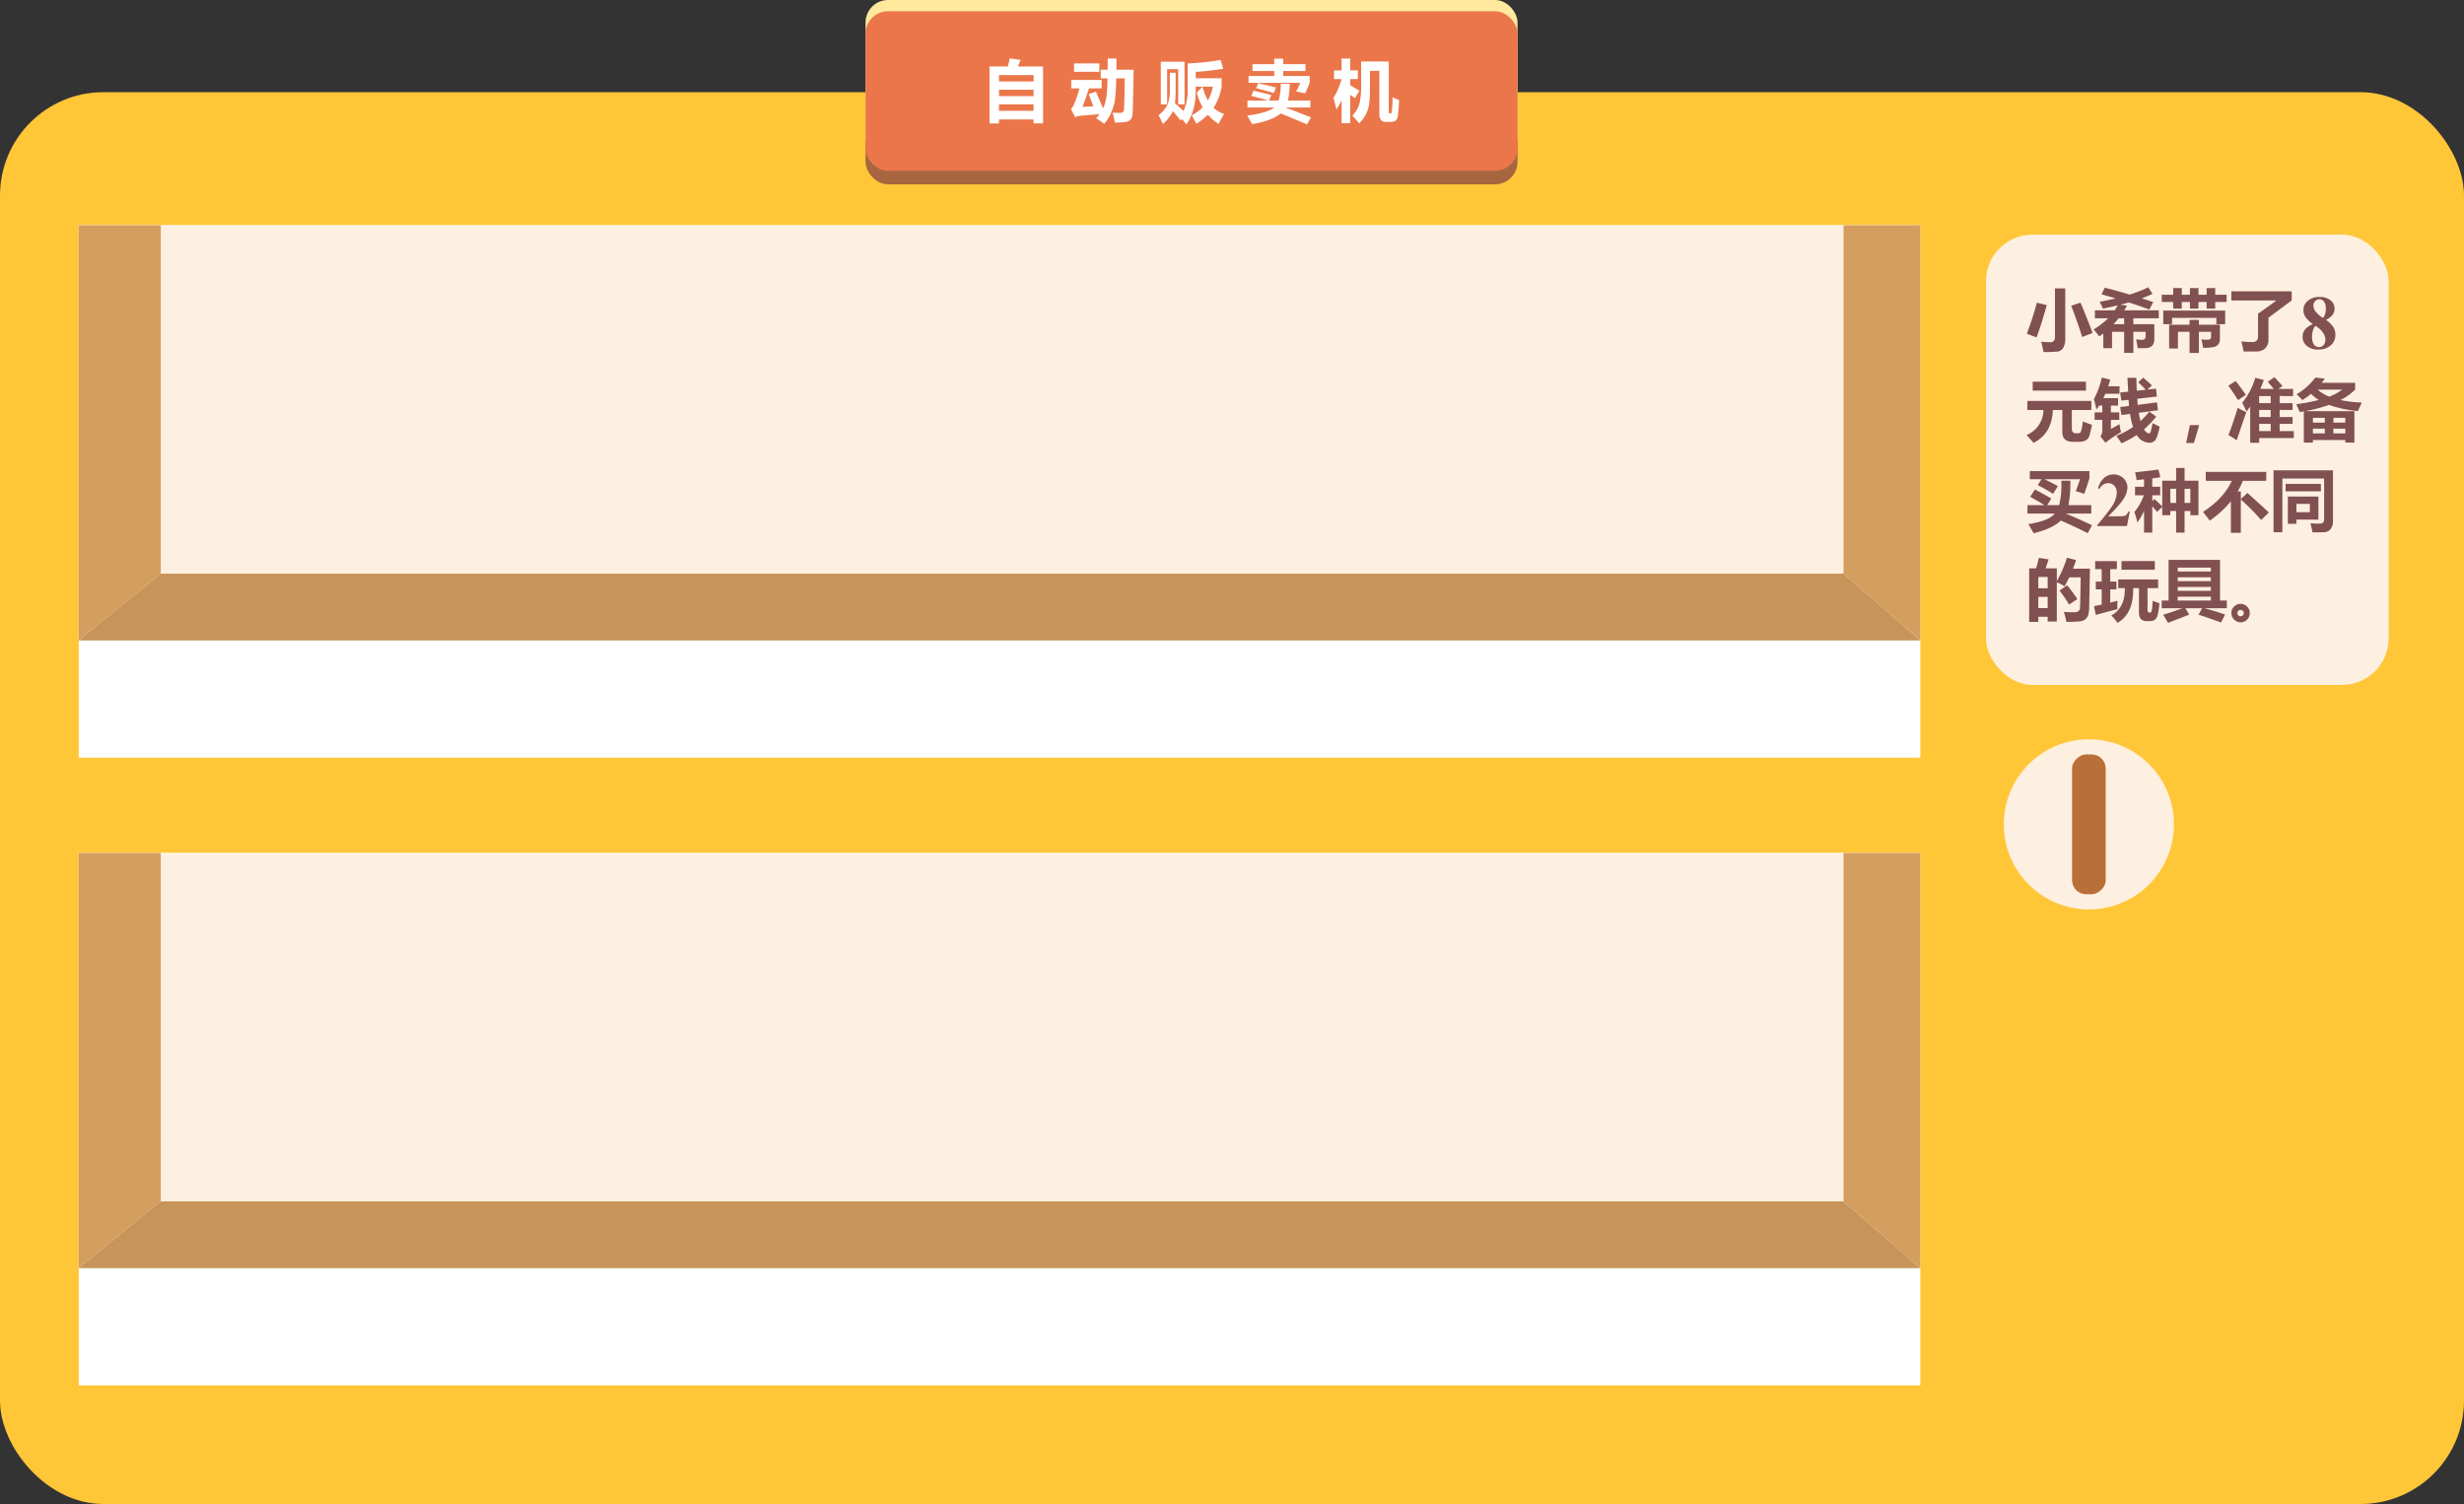 <svg xmlns="http://www.w3.org/2000/svg" width="1096" height="669" viewBox="0 0 1096 669">
  <rect x="0" y="0" width="1096" height="669" fill="#333333" stroke="none"/>
  <defs>
    <style>
      .cls-1 {
        fill: #ffc638;
      }

      .cls-2 {
        fill: #fff;
      }

      .cls-3 {
        fill: #fef0e0;
      }

      .cls-4 {
        fill: #d49e5f;
      }

      .cls-5 {
        fill: #c79459;
      }

      .cls-6 {
        fill: #ba6f38;
      }

      .cls-7 {
        fill: #a7663f;
      }

      .cls-8 {
        fill: #ffe99c;
      }

      .cls-9 {
        fill: #eb764a;
      }

      .cls-10 {
        fill: #815050;
      }
    </style>
  </defs>
  <g id="组_12564" data-name="组 12564" transform="translate(-92 -24)">
    <g id="组_12560" data-name="组 12560">
      <g id="组_4927" data-name="组 4927" transform="translate(0 28)">
        <g id="组_4924" data-name="组 4924">
          <rect id="矩形_3659" data-name="矩形 3659" class="cls-1" width="1096" height="628" rx="46" transform="translate(92 37)"/>
          <g id="组_4921" data-name="组 4921">
            <rect id="矩形_2329" data-name="矩形 2329" class="cls-2" width="819.143" height="236.84" transform="translate(127.027 96.181)"/>
            <rect id="矩形_2330" data-name="矩形 2330" class="cls-3" width="816.038" height="184.692" transform="translate(127.027 96.181)"/>
            <path id="路径_13065" data-name="路径 13065" class="cls-4" d="M163.52,251.178v-155H127.027V280.873Z"/>
            <path id="路径_13066" data-name="路径 13066" class="cls-5" d="M163.52,251.178H912.007l34.163,29.7H127.027Z"/>
            <path id="路径_13067" data-name="路径 13067" class="cls-4" d="M912.007,251.178v-155h34.163V280.873Z"/>
          </g>
          <g id="组_4922" data-name="组 4922">
            <rect id="矩形_2331" data-name="矩形 2331" class="cls-2" width="819.143" height="236.84" transform="translate(127.027 375.392)"/>
            <rect id="矩形_2332" data-name="矩形 2332" class="cls-3" width="816.038" height="184.692" transform="translate(127.027 375.392)"/>
            <path id="路径_13068" data-name="路径 13068" class="cls-4" d="M163.52,530.388v-155H127.027V560.084Z"/>
            <path id="路径_13069" data-name="路径 13069" class="cls-5" d="M163.52,530.388H912.007l34.163,29.7H127.027Z"/>
            <path id="路径_13070" data-name="路径 13070" class="cls-4" d="M912.007,530.388v-155h34.163V560.084Z"/>
          </g>
        </g>
        <g id="组_4925" data-name="组 4925" transform="translate(0 -43)">
          <circle id="椭圆_2514" data-name="椭圆 2514" class="cls-3" cx="37.833" cy="37.833" r="37.833" transform="translate(983.315 367.846)"/>
          <rect id="矩形_2337" data-name="矩形 2337" class="cls-6" width="62.207" height="14.954" rx="6.281" transform="translate(1028.624 374.575) rotate(90)"/>
        </g>
        <g id="组_6650" data-name="组 6650" transform="translate(0 -25)">
          <g id="组_6650-2" data-name="组 6650" transform="translate(0 -20.599)">
            <rect id="矩形_3662" data-name="矩形 3662" class="cls-7" width="290" height="71" rx="10" transform="translate(477 52.599)"/>
            <rect id="矩形_3661" data-name="矩形 3661" class="cls-8" width="290" height="71" rx="10" transform="translate(477 41.599)"/>
            <rect id="矩形_3660" data-name="矩形 3660" class="cls-9" width="290" height="71" rx="10" transform="translate(477 46.599)"/>
          </g>
          <path id="路径_25622" data-name="路径 25622" class="cls-2" d="M12.129-25.034l4.834.674-1.157,2.93H26.953V3.882H22.734V2.124H7.354V3.911H3.135V-21.431h8.13Q11.836-23.511,12.129-25.034Zm10.605,7.441H7.354v2.842H22.734ZM7.354-8.247H22.734v-2.842H7.354Zm0,6.533H22.734V-4.585H7.354Zm43.154-8.5,3.12,7.383q2.007-3.633,1.963-13.3H52.617V-20h3.062l.044-4.98h3.9L59.561-20h7.676L66.9-3.442A28.479,28.479,0,0,1,66.614.732,3.218,3.218,0,0,1,65.8,2.219a3.531,3.531,0,0,1-1.611.945,27.429,27.429,0,0,1-5.244.337q-.469-2.227-1.055-4.395,1.934.117,3.208.117a2.161,2.161,0,0,0,1.3-.337,1.365,1.365,0,0,0,.535-.974q.081-.637.19-4.5t.154-9.543H59.487a89.361,89.361,0,0,1-.527,9.353,22.505,22.505,0,0,1-1.626,5.706,19.07,19.07,0,0,1-3.193,5.127A33.937,33.937,0,0,0,50.566,1.6,16.209,16.209,0,0,0,52.119-.234l-8.13.688a11.3,11.3,0,0,0-2.8.615L39.375-2.476q1.538-1.245,3.765-9.2H39.492v-3.75H53.027v3.75H47.4Q46.04-7.471,44.5-3.5q2.666-.073,4.819-.19-1.055-2.944-2.065-5.435ZM52-19.058H40.752v-3.75H52Zm53.965-5.273,1.143,3.926q-6.826,1.055-12.246,1.377v2.842h11.514v3.662A23.524,23.524,0,0,1,102.8-3.062,11.369,11.369,0,0,0,107.49-.337a43.344,43.344,0,0,0-2.432,4.453,20.6,20.6,0,0,1-4.8-4.072,25.811,25.811,0,0,1-5.127,3.984q-1-1.963-2.021-3.75a18.751,18.751,0,0,0,4.834-3.545,26.015,26.015,0,0,1-2.607-6.562l2.549-2.607H94.863v1.875q0,8.965-4.16,14.912a30.984,30.984,0,0,0-1.992-2.432l-.557.645Q86.074.073,84.7-1.567a16.126,16.126,0,0,1-4.482,5.684q-.879-2.021-1.9-3.867a13.307,13.307,0,0,0,4.043-4.863,16.8,16.8,0,0,0,.967-6.738v-7.295h2.607v7.705a45.465,45.465,0,0,1-.322,5.859q1.7,1.494,3.838,3.457A22.369,22.369,0,0,0,91.289-11V-22.778A116.349,116.349,0,0,0,105.967-24.331ZM79.336-4.585V-23.569H89.883V-4.585H87.07V-20.229H82.148V-4.585Zm20.947-1.758a19.321,19.321,0,0,0,2.2-6.094H97.91A24.33,24.33,0,0,0,100.283-6.343Zm17.578.059h9.17q-3.691-1.084-7.441-2.08l.938-2.285q4.1.879,7.969,1.963l-1.025,2.4h4.277a28.615,28.615,0,0,0,.938-7.441h4.043a43.616,43.616,0,0,1-.85,7.441h9.99v3.105H134.795q4.775,1.816,11.338,4.395L144.4,4.321q-6.152-2.578-11.719-4.863-4.219,3.4-12.773,4.746Q119.854,4,117.773.425q8.994-1.2,12.012-3.6H117.861Zm21.68-4.014q1.055-2.021,1.816-3.838h-23v-3.047h11.426v-2.227h-9.668v-3.047h9.668v-2.432h3.984v2.432h9.9v3.047h-9.9v2.227h11.807v2.842a49.988,49.988,0,0,1-2.051,4.893A36.223,36.223,0,0,0,139.541-10.3Zm-16.875-3.691q3.809.85,7.91,1.9l-1,2.461q-4.541-1.348-7.822-2.109Zm33.457,6.5a28.083,28.083,0,0,0,3.56-8.32h-3.3v-3.9h3.369v-5.244h3.838V-19.7h3.4v3.9h-3.4v2.739q1.86,1.069,4.043,2.417l-1.9,3.311-2.139-1.509V3.794h-3.838V-6.5a30.65,30.65,0,0,1-2.285,4.2Q157-4.233,156.123-7.485Zm26.309-.176q1.377.615,2.871,1.143a71.139,71.139,0,0,1-.586,7.4,2.821,2.821,0,0,1-1.033,1.831,3.547,3.547,0,0,1-2.043.52h-2.285q-2.812,0-2.812-3.516V-19.5h-4.16v8.2q0,6.46-1.04,9.36a17.349,17.349,0,0,1-3.735,5.815Q166.23,2.241,164.531.4A12.838,12.838,0,0,0,167.688-4.8a37.405,37.405,0,0,0,.74-8.987v-9.844h12.3V-1.479q0,1,.645,1a.605.605,0,0,0,.52-.227,6.432,6.432,0,0,0,.322-1.926Q182.373-4.336,182.432-7.661Z" transform="translate(529 72)"/>
        </g>
      </g>
      <g id="组_11360" data-name="组 11360">
        <g id="组_4926" data-name="组 4926" transform="translate(0 -4)">
          <rect id="矩形_2338" data-name="矩形 2338" class="cls-3" width="179.147" height="200.352" rx="20.815" transform="translate(975.343 132.335)"/>
          <path id="路径_25623" data-name="路径 25623" class="cls-10" d="M13.066-24.712h4.57V-2.534a7.894,7.894,0,0,1-.9,4.255A3.437,3.437,0,0,1,14.421,3.34a49.5,49.5,0,0,1-6.453.249A40.38,40.38,0,0,0,6.885-1.04a37.277,37.277,0,0,0,4.1.264q2.08,0,2.08-2.432ZM24.4-18.384q2.783,6.416,5.391,13.506L25.166-3.091q-2.4-7.588-4.893-13.916ZM5.01-18.354,9.4-17.3Q7.266-9.448,4.863-2.915L.527-4.556A135.611,135.611,0,0,0,5.01-18.354Zm25.811,3.4h8.8a20.022,20.022,0,0,0,1.333-2.227q-3.062.747-6.533,1.465-.85-1.846-1.494-3.047,3.794-.688,7.163-1.509L33.75-22.1l1.465-2.93q5.156,1.289,11.06,3.062A59.754,59.754,0,0,0,54.58-25.21q.908,1.465,1.875,2.9a45.035,45.035,0,0,1-4.8,2.007l5.127,1.655-1.729,3.34q-4.307-1.6-9.17-3.164-1.787.513-3.779,1.011l2.988.4q-.586,1.084-1.23,2.109H59.238v3.516H47.93V-8.8h9.316v6.826A4.736,4.736,0,0,1,56.99-.352,3.068,3.068,0,0,1,56.228.835a3.422,3.422,0,0,1-1.267.747,6.863,6.863,0,0,1-2.095.278q-1.333.015-3,0-.381-2.49-.7-3.926a19.067,19.067,0,0,0,2.637.234q1.582,0,1.582-1.67v-1.9H47.93V3.97h-4.1V-5.405H38.438V1.86H34.57V-4.687Q33.677-4,32.754-3.354q-1-1.377-2.52-3.105a33.141,33.141,0,0,0,6.475-4.98H30.82ZM39.1-8.8h4.731V-11.44H41.382Q40.3-10.063,39.1-8.8Zm21.46-13.1h5.1v-2.959h3.809V-21.9H73.1v-2.959H76.9V-21.9h3.633v-2.959h3.809V-21.9h5.068v3.223H84.346v2.959H80.537v-2.959H76.9v2.959H73.1v-2.959H69.463v2.959H65.654v-2.959h-5.1ZM61.23-8.8v-6.035H88.77V-8.8H84.844v-2.812H65.156V-8.8Zm11.689-1.9h4.16v2.139h9.346v6.416A3.629,3.629,0,0,1,85.737.139a3.5,3.5,0,0,1-1.963,1.216,23.1,23.1,0,0,1-4.849.33,26.445,26.445,0,0,0-.762-3.721,26.322,26.322,0,0,0,2.842.146q1.523,0,1.494-1.289V-5.405H77.08V4H72.92v-9.4H67.764V2.007H63.838V-8.569H72.92Zm30.469-2.783q3.545-2.432,8.174-5.859H91.523v-4.072h26.836v4.043l-10.342,7.705v9.463a5.5,5.5,0,0,1-1.428,4.153,5.953,5.953,0,0,1-4.241,1.384L97,3.354q-.41-2.168-1.055-4.482,2.8.264,4.673.264a2.7,2.7,0,0,0,2.249-.71,3.036,3.036,0,0,0,.52-1.838ZM3.164,16.782H26.836v3.984H3.164Zm22.266,17.7q2.725,1.025,4.1,1.465-.557,2.8-1.062,4.541a3.722,3.722,0,0,1-1.714,2.4,5.9,5.9,0,0,1-2.937.623H20.977q-4.658,0-4.658-4.424v-9.7h-4.2q-.425,10.532-8.6,14.59Q2.4,42.651.41,40.513A12.142,12.142,0,0,0,7.939,29.38H.762V25.337H29.238V29.38H20.566v8.232q0,2.109,1.787,2.109h.967a1.322,1.322,0,0,0,1.274-.74A19.639,19.639,0,0,0,25.43,34.478ZM41.777,22.144H35.464q-.439,1.011-.908,1.963h6.577v3.311H37.939v3.018H41.66v3.311H37.939v4.072q1.816-1,3.838-2.168a28.1,28.1,0,0,0,.674,3.6,47.893,47.893,0,0,0-6.943,4.688L33.252,41.1a4.141,4.141,0,0,0,.879-2.7V33.745H30.7V30.435h3.428V27.417H32.71q-.571.923-1.187,1.787Q31,26.8,30.381,24.517a35.637,35.637,0,0,0,3.516-9.58l3.75.938q-.425,1.523-.923,2.959h5.054Zm.293,5.918,3.94-.5q-.117-1.318-.205-2.739l-3.179.366-.586-3.574,3.589-.4-.337-6.167h3.955q.059,2.637.205,5.742l3.984-.439q-1.8-1.9-3.34-3.311L52.266,15q1.729,1.348,3.926,3.428l-2.021,1.86,3.838-.425.381,3.516-8.73,1.011.22,2.7,8.569-1.1.41,3.516L50.332,30.61a33.779,33.779,0,0,0,.791,3.662,39.893,39.893,0,0,0,3.926-4.16l3.076,2.2a52.646,52.646,0,0,1-5.449,5.684q1.157,1.758,2.139,1.758a.722.722,0,0,0,.725-.476q.2-.476.945-4.065,1.582.82,3.164,1.582-.967,4.526-1.868,5.823a2.986,2.986,0,0,1-2.615,1.3,6.486,6.486,0,0,1-5.713-3.428,48.082,48.082,0,0,1-6.8,3.721,36.538,36.538,0,0,0-2.285-3.34,38.853,38.853,0,0,0,7.427-3.94,37.035,37.035,0,0,1-1.348-5.8l-3.794.483ZM77.227,36.1l-2.373,7.939H71.4L73.081,36.1Zm24.932-21.079,3.809,1q-.732,2.065-1.6,3.984h6.021q-1.172-1.479-2.666-3.164l2.93-2.08q1.934,1.963,3.6,3.955L112.4,20h6.577v3.164H113v3.164h5.742v3.018H113v3.164h5.742v3.018H113v3.223h6.3V41.86h-15.41V43.97H99.9v-16.1q-.806,1.113-1.67,2.183-.967-2.256-1.875-3.926A30.882,30.882,0,0,0,102.158,15.024Zm1.729,11.309h5.127V23.169h-5.127Zm0,6.182h5.127V29.351h-5.127Zm0,6.24h5.127V35.532h-5.127ZM93.428,16.46q2.2,2.813,4.541,6.152l-3.486,2.373q-2.021-3.281-4.307-6.416Zm.908,11.953Q96.3,29.5,98.145,30.347l-4.277,12.51a33.007,33.007,0,0,0-3.662-2.344Q92.227,35.474,94.336,28.413ZM146.572,17.28V20.3a25.058,25.058,0,0,1-6.533,4.644,55.392,55.392,0,0,0,9.521,1.128q-1.025,2.08-1.7,3.75a50.453,50.453,0,0,1-12.891-2.71,69.836,69.836,0,0,1-10.825,2.8h22.1V43.882h-4.043V42.739H127.793v1.143H123.75V29.98q-.894.161-1.816.308-.674-1.611-1.523-3.486a85.22,85.22,0,0,0,9.99-1.89,18.41,18.41,0,0,1-3.442-2.725,30.656,30.656,0,0,1-3.853,2.769,33.541,33.541,0,0,0-2.549-2.578,30.085,30.085,0,0,0,8.35-7.441l4.189.469q-.688.967-1.406,1.875Zm-11.543,6.152a22.144,22.144,0,0,0,5.742-3.105H129.917A17.279,17.279,0,0,0,135.029,23.433Zm7.178,9.434h-5.3v2.109h5.3Zm-14.414,2.109h5.3V32.866h-5.3Zm9.111,4.8h5.3V37.671h-5.3Zm-9.111,0h5.3V37.671h-5.3ZM.82,71.694H8.379q-2.9-1.816-6.357-3.721L4.16,64.722q3.867,2.051,7.266,4.043l-1.816,2.93h5.332a38.911,38.911,0,0,0,.938-10.869h4.014a51.078,51.078,0,0,1-.85,10.869H29.209v3.75H17.871q5.654,2.314,11.66,5.186l-1.9,3.545q-5.684-2.9-11.982-5.625Q11.982,82.124,3.574,84.2q-1.23-2.227-2.4-4.072,9.17-1.406,11.777-4.687H.82Zm21.5-6.152q.967-2.666,1.9-5.361H8.408q2.842,1.348,5.947,3.047l-2.139,3.428q-3.486-2.2-6.826-3.867l1.67-2.607H1.875V56.548H28.389v3.281Q27.129,63.7,26.1,66.685A27.559,27.559,0,0,0,22.324,65.542Zm55.8,9.053Zm2.021-17.7h26.895v3.984H96.621a33.946,33.946,0,0,1-2.3,4.717h1.406v3.428l2.93-2.754q3.955,3.516,9.551,8.672l-3.428,3.369a106.745,106.745,0,0,0-9.053-9.17V84H91.3V69.966a44.618,44.618,0,0,1-9.4,8.613q-.937-1.348-2.988-3.867,9.287-6.05,12.773-13.828H80.142Zm30.146-.7h26.426V78.638a5.568,5.568,0,0,1-1.135,3.816,4.1,4.1,0,0,1-3.135,1.3q-2,.037-4.841.037-.439-2.344-.908-4.072a32.634,32.634,0,0,0,3.354.19,7.535,7.535,0,0,0,1.655-.125,1.33,1.33,0,0,0,.784-.564,2.043,2.043,0,0,0,.3-1.172V59.858H114.214V83.735h-3.926Zm21.064,9.375h-15.7v-3.34h15.7Zm-14.707,2.285h13.594V78.11h-9.785v1.875h-3.809Zm9.785,6.973V71.138h-5.977v3.691ZM5.859,95.142l4.365.674L8.906,99.8h4.98v5.713A53.952,53.952,0,0,0,18.4,95.083l4.043,1.055q-.645,1.948-1.377,3.809h7.559l-.337,16.86a14.25,14.25,0,0,1-.454,3.816,4.036,4.036,0,0,1-1.187,1.78,4.608,4.608,0,0,1-2.249.938,47.988,47.988,0,0,1-6.292.249,25.546,25.546,0,0,0-1.113-4.424q2.168.176,4.614.176a4.075,4.075,0,0,0,1.216-.161,2.026,2.026,0,0,0,.842-.491,1.7,1.7,0,0,0,.447-.74,29.11,29.11,0,0,0,.19-3.6l.132-5.991q.059-2.8.059-4.541h-5.1q-.967,2.051-2.051,3.984a23.329,23.329,0,0,0-3.457-1.8v17.446H9.814v-2.109H5.654v2.285H1.582V99.8H4.673Q5.522,96.929,5.859,95.142Zm3.955,8.5H5.654v5.01h4.16ZM5.654,117.5h4.16v-5.01H5.654Zm12.832-10.166a74.791,74.791,0,0,1,4.541,6.123l-3.691,2.461a64.453,64.453,0,0,0-4.248-6.24Zm24.17-10.781H57.48v3.867H42.656ZM31.23,120.542l-.82-3.926q1.8-.337,3.428-.688v-6.753H31.23v-3.486h2.607v-5.537h-2.9V96.606h9.668v3.545H37.646v5.537H40.4v3.486H37.646v5.889q1.743-.425,3.223-.85a34.754,34.754,0,0,0-.029,3.75Q36.445,119.048,31.23,120.542Zm9.961-15.791H58.945v3.867H54.229v9.551q0,1.348.967,1.348a.869.869,0,0,0,.8-.469,22.192,22.192,0,0,0,.491-4.8q1.963.762,3.047,1.055-.513,5.83-1.553,6.9a3.385,3.385,0,0,1-2.52,1.069h-1.6q-3.442,0-3.442-3.779V108.618H47.856q.22,11.294-6.987,15.469a23.209,23.209,0,0,0-2.754-3.34q6.167-3.354,6.021-12.129H41.191Zm19.336,9.375H63.6V96.05H86.484v18.076H89.5v3.428H79.556q3.838,1.011,9.185,2.783l-1.816,3.545q-4.658-1.729-9.99-3.457l1.567-2.871H71.074l1.7,2.842-9.434,3.662q-.908-1.611-2.139-3.633,4.219-1.245,8.481-2.871H60.527ZM82.412,99.478H67.676v1.729H82.412Zm-14.736,6.035H82.412v-1.729H67.676Zm0,4.307H82.412v-1.729H67.676Zm0,4.307H82.412V112.4H67.676ZM99.7,119.678a3.941,3.941,0,0,1-1.223,2.974,3.891,3.891,0,0,1-2.761,1.172,4.189,4.189,0,0,1-4.189-4.146,3.874,3.874,0,0,1,1.216-2.893,4.021,4.021,0,0,1,2.9-1.179,3.978,3.978,0,0,1,2.842,1.165A3.861,3.861,0,0,1,99.7,119.678Zm-4.043,1.436a1.351,1.351,0,0,0,.981-.4,1.424,1.424,0,0,0-.029-2.029,1.517,1.517,0,0,0-1.025-.381,1.248,1.248,0,0,0-.981.432,1.509,1.509,0,0,0-.381,1.033,1.365,1.365,0,0,0,1.436,1.348Z" transform="translate(993 181)"/>
          <path id="路径_25648" data-name="路径 25648" class="cls-10" d="M11.588-12.717a12.513,12.513,0,0,1,3.3,3.246A6.455,6.455,0,0,1,15.8-6.026a6.019,6.019,0,0,1-2.05,4.607A7.913,7.913,0,0,1,8.185.465,7.453,7.453,0,0,1,3.021-1.179,5.2,5.2,0,0,1,1.2-5.2,5.032,5.032,0,0,1,2.25-8.367a9.256,9.256,0,0,1,3.511-2.49,13.816,13.816,0,0,1-3.428-3.337,5.854,5.854,0,0,1-.755-3,5.205,5.205,0,0,1,1.917-3.976,7.588,7.588,0,0,1,5.254-1.718A7.293,7.293,0,0,1,13.7-21.375a4.684,4.684,0,0,1,1.735,3.644,4.49,4.49,0,0,1-.938,2.814A8.186,8.186,0,0,1,11.588-12.717Zm-1.262-.847a5.83,5.83,0,0,0,.913-1.859,8.075,8.075,0,0,0,.3-2.258,5.13,5.13,0,0,0-.93-3.3,2.321,2.321,0,0,0-1.926-.88,2.537,2.537,0,0,0-1.893.805,2.762,2.762,0,0,0-.78,2,4.542,4.542,0,0,0,.872,2.515A12.243,12.243,0,0,0,10.326-13.563Zm-3.32,3.5a3.608,3.608,0,0,0-.73.847,6.645,6.645,0,0,0-.6,1.693A9.974,9.974,0,0,0,5.412-5.2a7.448,7.448,0,0,0,.4,2.615A2.942,2.942,0,0,0,6.948-1.062,2.818,2.818,0,0,0,8.467-.6a2.685,2.685,0,0,0,2.042-.888,3.421,3.421,0,0,0,.83-2.432Q11.339-7.139,7.006-10.061Z" transform="translate(1115 183)"/>
        </g>
        <path id="路径_25647" data-name="路径 25647" class="cls-10" d="M22.705,3.911h-3.75V-5.7H16.377v1.875h-3.6V-7.544L10.518-5.317,8.35-7.793v11.7H4.688V-5.728A34.549,34.549,0,0,1,1.758-.6Q1.26-2.534.41-5.288A24.646,24.646,0,0,0,4.6-12.7H.674v-3.779H4.688v-3.3l-3.311.337A34.736,34.736,0,0,0,.7-22.925q4.951-.469,10.371-1.23l.879,3.428q-1.553.249-3.6.527v3.721h3.516V-12.7H8.35v2.637l.938-.967q2.036,1.816,3.486,3.311V-19.175h6.182v-5.684h3.75v5.684h6.182V-3.823h-3.6V-5.7H22.705Zm2.578-19.482H22.705V-9.3h2.578ZM16.377-9.3h2.578v-6.27H16.377Z" transform="translate(1041 257)"/>
      </g>
    </g>
    <path id="路径_25649" data-name="路径 25649" class="cls-10" d="M14.078,0H.83V-.365q6.093-7.255,7.4-9.762a10.579,10.579,0,0,0,1.3-4.9,4.076,4.076,0,0,0-1.079-2.9,3.476,3.476,0,0,0-2.64-1.154,4.362,4.362,0,0,0-3.968,2.557l-.614-.216a9.2,9.2,0,0,1,2.723-4.715,6.38,6.38,0,0,1,4.217-1.527,6.237,6.237,0,0,1,3.121.8A5.771,5.771,0,0,1,13.5-20a5.257,5.257,0,0,1,.8,2.6,9.383,9.383,0,0,1-1.229,4.482Q11.389-9.845,5.744-4.35h4.864A11.108,11.108,0,0,0,12.941-4.5a1.934,1.934,0,0,0,.888-.506,6.554,6.554,0,0,0,.913-1.5h.6Z" transform="translate(1024 258)"/>
  </g>
</svg>

